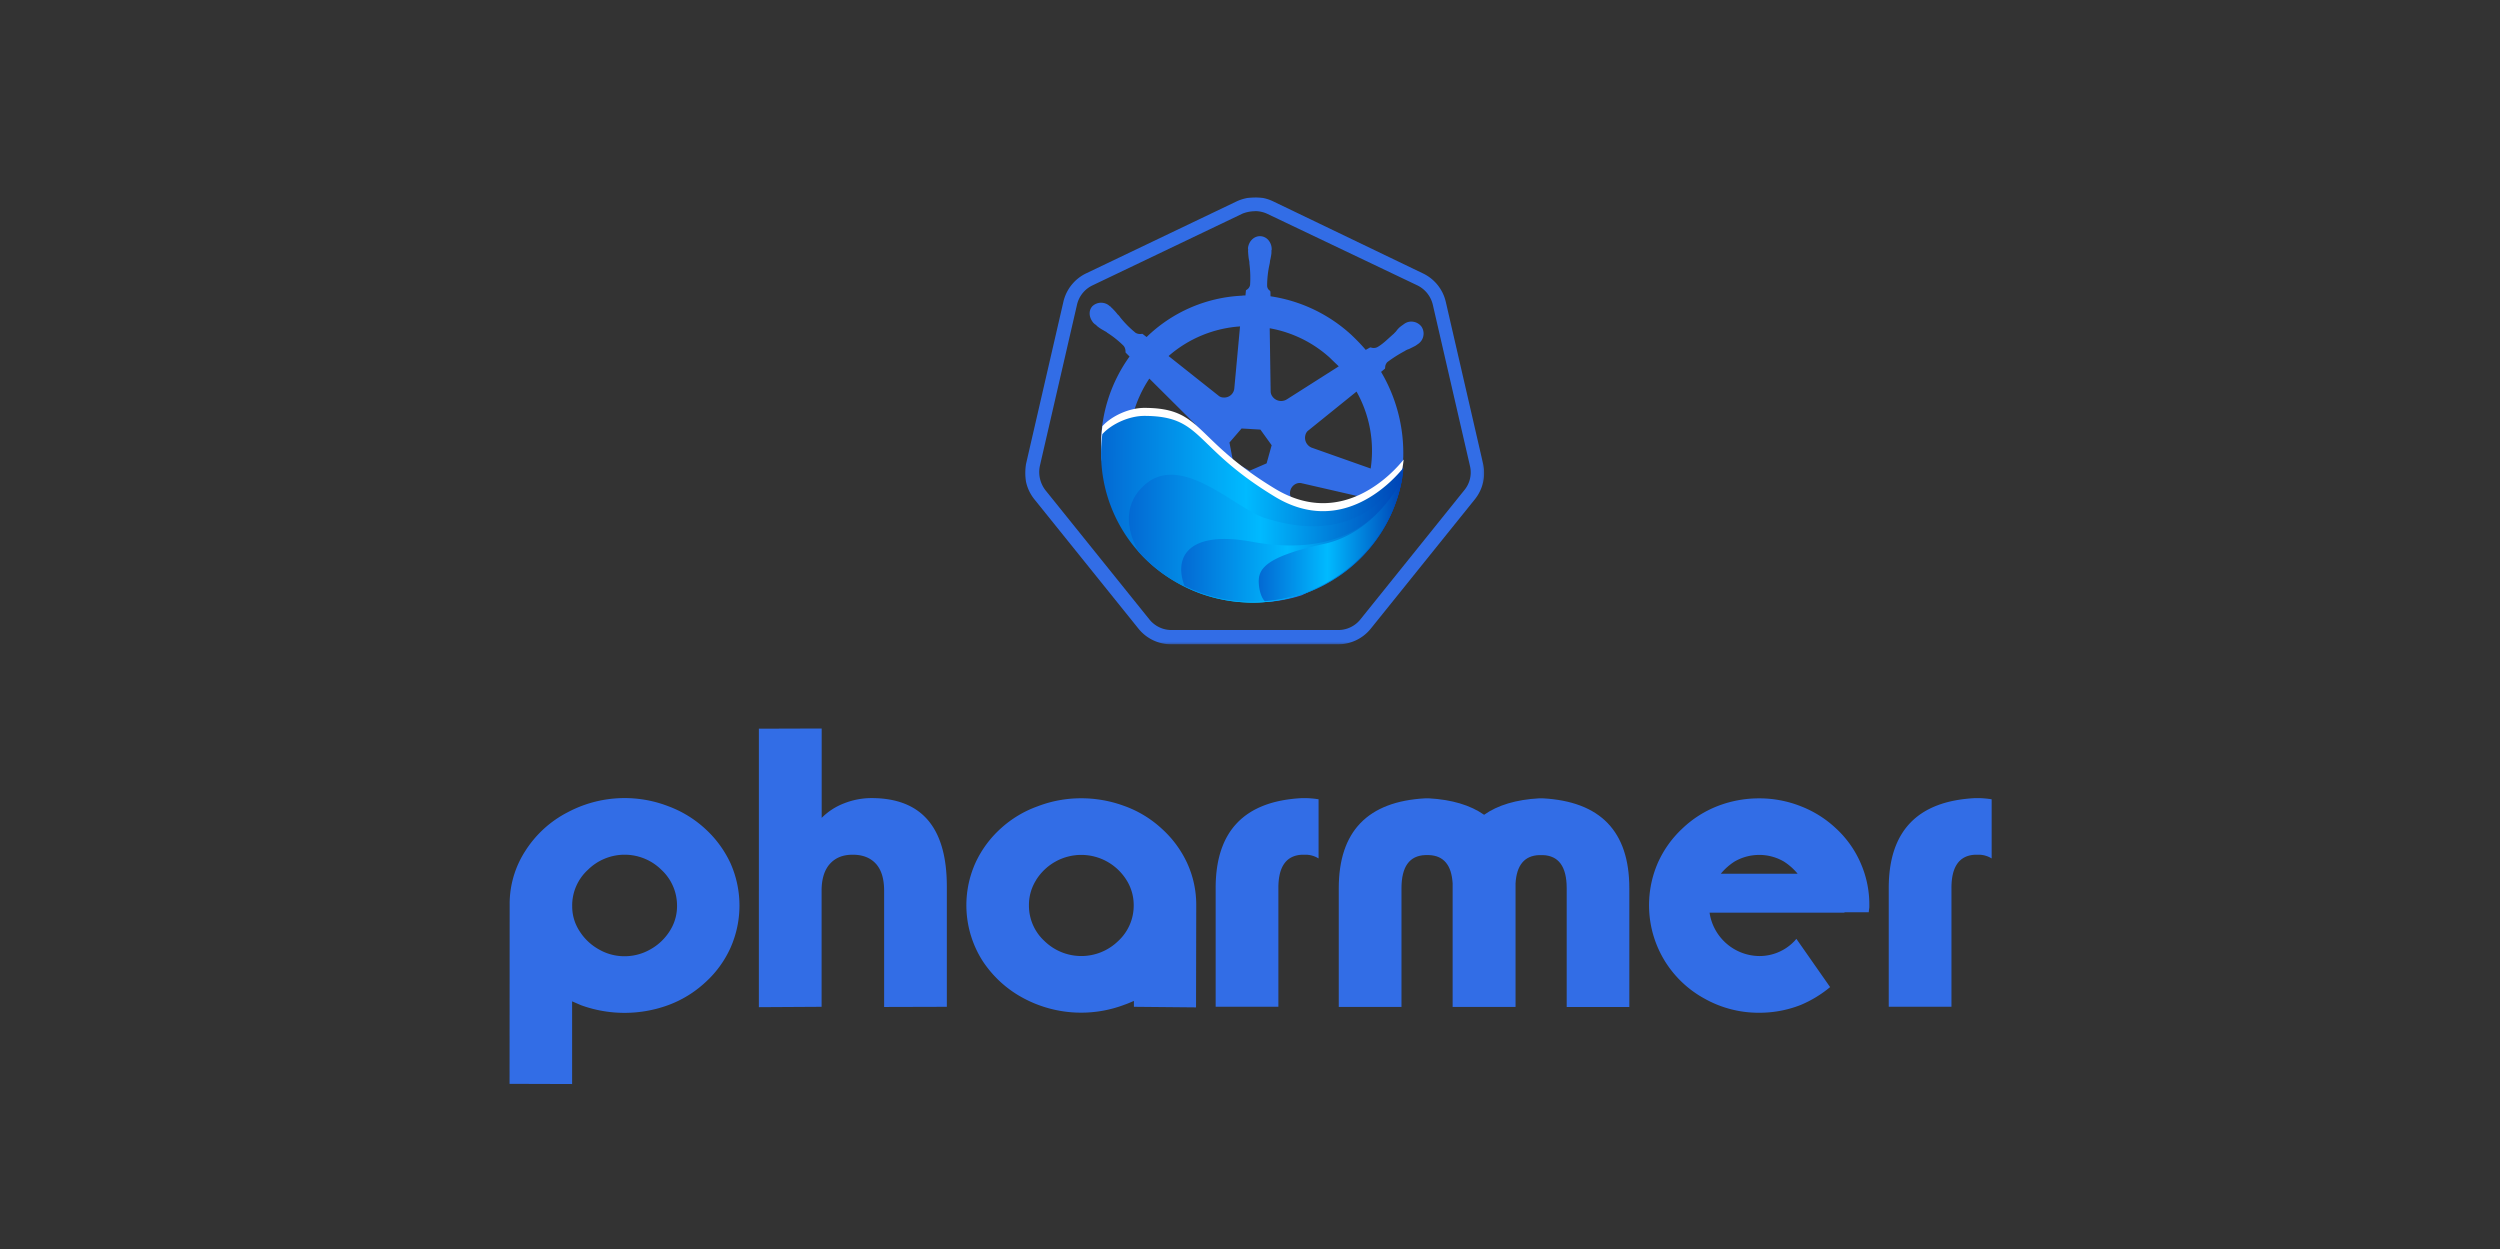 <svg id="Layer_1" data-name="Layer 1" xmlns="http://www.w3.org/2000/svg" xmlns:xlink="http://www.w3.org/1999/xlink" viewBox="0 0 1279 639"><rect x="0" y="0" width="1279" height="639" fill="#333333" stroke="none"/><defs><style>.cls-1{fill:#fff;}.cls-2{mask:url(#mask);}.cls-3{fill:#326de6;}.cls-4{fill:none;}.cls-5{fill:url(#linear-gradient);}.cls-6{fill:url(#linear-gradient-2);}.cls-7{fill:url(#linear-gradient-3);}.cls-8{fill:url(#linear-gradient-4);}</style><mask id="mask" x="524.4" y="100.91" width="234.86" height="228.7" maskUnits="userSpaceOnUse"><g id="mask-2"><polygon id="path-1" class="cls-1" points="759.26 329.61 759.26 100.91 524.4 100.91 524.4 329.61 759.26 329.61"/></g></mask><linearGradient id="linear-gradient" x1="566.01" y1="271.39" x2="720.8" y2="271.39" gradientTransform="translate(-2.2 -12.18) rotate(0.12)" gradientUnits="userSpaceOnUse"><stop offset="0" stop-color="#0369d3"/><stop offset="0.48" stop-color="#00baff"/><stop offset="1" stop-color="#0043b5"/></linearGradient><linearGradient id="linear-gradient-2" x1="580.31" y1="285.71" x2="720.52" y2="285.71" xlink:href="#linear-gradient"/><linearGradient id="linear-gradient-3" x1="607.16" y1="286.83" x2="720.14" y2="286.83" xlink:href="#linear-gradient"/><linearGradient id="linear-gradient-4" x1="646.82" y1="287.09" x2="719.94" y2="287.09" xlink:href="#linear-gradient"/></defs><title>pharmer-1280x640</title><g id="border"><g class="cls-2"><path id="Fill-1" class="cls-3" d="M642.06,100.91h0a23,23,0,0,0-9.42,2.13L555.8,139.79A21.5,21.5,0,0,0,544,154.52L525,237a21.55,21.55,0,0,0,4.26,18.53l53.15,66.05a21.42,21.42,0,0,0,16.85,8.05h85.2a21.45,21.45,0,0,0,16.86-8.05l53.15-66.05A21.43,21.43,0,0,0,758.69,237l-19-82.46a21.45,21.45,0,0,0-11.84-14.73L651.32,103a21.69,21.69,0,0,0-9.26-2.13m0,7.14a14.92,14.92,0,0,1,6.23,1.36L725.13,146a14.75,14.75,0,0,1,7.89,9.87l19,82.46a14.21,14.21,0,0,1-2.89,12.46L696,316.86a14.47,14.47,0,0,1-11.39,5.46H599.39A14.46,14.46,0,0,1,588,316.86L534.85,250.8A15.2,15.2,0,0,1,532,238.34l19-82.46a14.54,14.54,0,0,1,7.9-9.87l76.84-36.75a18.29,18.29,0,0,1,6.38-1.21"/></g></g><path class="cls-4" d="M610.94,223.55a5.42,5.42,0,0,0,.06-7l-23-22.88h0a62.29,62.29,0,0,0-10.34,38.45l30.62-6.91A5.46,5.46,0,0,0,610.94,223.55Z"/><path class="cls-4" d="M612.44,243.8l-32.1,3.51a69.77,69.77,0,0,0,9.32,18.34,67.63,67.63,0,0,0,9.51,10.52h0c1.65,1.29,3.15,2.69,4.68,3.82L617,251.45a8.54,8.54,0,0,0,.35-3.22A5.38,5.38,0,0,0,612.44,243.8Z"/><path class="cls-4" d="M625.93,203.34a5.15,5.15,0,0,0,5.55-4.74L634.4,167a62,62,0,0,0-36.56,15.15l25.41,20.16A4,4,0,0,0,625.93,203.34Z"/><polygon class="cls-4" points="630.82 236.03 639.34 240.81 639.34 240.82 648.01 237.06 650.55 227.79 644.79 219.78 635.2 219.24 628.99 226.43 630.82 236.03"/><path class="cls-4" d="M640.78,258.63a5.24,5.24,0,0,0-6.59,1.27l-16.68,27.63a63.08,63.08,0,0,0,26.76,4.55h0a38.82,38.82,0,0,0,13.14-2.26l-14.5-29.25A6.61,6.61,0,0,0,640.78,258.63Z"/><path class="cls-4" d="M680.22,182.88h0a61.94,61.94,0,0,0-30.61-14.94l.49,32.64a4.88,4.88,0,0,0,.93,2.31,5.47,5.47,0,0,0,7.33,1.43l26.58-16.9C683.32,185.85,681.83,184.45,680.22,182.88Z"/><path class="cls-4" d="M669,220.46a4.4,4.4,0,0,0-1.16,2.08A5.44,5.44,0,0,0,671,229l30.24,10.74A61.77,61.77,0,0,0,694,200.28Z"/><path class="cls-4" d="M663.23,247.44a5.31,5.31,0,0,0-2.87,6.77l11,30.06a60.32,60.32,0,0,0,15.28-12.74h0a62,62,0,0,0,10.69-17.11l-31.62-7.27A4.68,4.68,0,0,0,663.23,247.44Z"/><path class="cls-3" d="M566,249.21a80.36,80.36,0,0,0,12.31,25.86,75.08,75.08,0,0,0,11.83,13.08,90.87,90.87,0,0,0,8.51,6.77l11.84,6.36a77.13,77.13,0,0,0,36.1,6.77,75,75,0,0,0,19.29-3.47L677,299.26a75.75,75.75,0,0,0,21.67-17.33A79.85,79.85,0,0,0,713,257.75L716.65,245a96,96,0,0,0,1.25-11.06,81.57,81.57,0,0,0-11.34-43.68l2-1.66.08-.55a4.09,4.09,0,0,1,1.13-2.8,67.55,67.55,0,0,1,9-5.71l.16-.12a6.91,6.91,0,0,1,1.83-.82c1.07-.52,2.15-1.05,3.38-1.69l1.44-1a6.41,6.41,0,0,0,1.62-8.85,6.52,6.52,0,0,0-4.18-2.45,6.12,6.12,0,0,0-4.73,1.17l-1.28.91a11.55,11.55,0,0,0-2.68,2.68c-.36.5-.84.85-1.36,1.47l-.16.11c-3,2.63-5.47,5.18-8.26,6.69a4.12,4.12,0,0,1-3,.19l-.56-.1L698.72,179a103.17,103.17,0,0,0-7.62-7.91A78.13,78.13,0,0,0,650,151.58l-.06-2.44-.24-.32c-.23-.33-.63-.54-.86-.87a3.31,3.31,0,0,1-.58-1.82,52.23,52.23,0,0,1,1.2-10.78,9.67,9.67,0,0,0,.29-1.95,30.18,30.18,0,0,0,.7-3.73c.05-.28,0-.72.05-1.27,0-.28-.07-.45.09-.56a7.15,7.15,0,0,0-1.31-4.51,5.76,5.76,0,0,0-4.46-2.5c-3.25-.14-6.09,2.64-6.36,6.31.12.16,0,.28.08.44.07.44-.13.83,0,1.28a32.08,32.08,0,0,0,.4,3.92,7.83,7.83,0,0,1,.26,2.05,58.41,58.41,0,0,1,.35,10.91,3.57,3.57,0,0,1-1.81,2.54l-.31.23-.26,2.67a6.66,6.66,0,0,0-1.87.1,75,75,0,0,0-48.7,21.15l-2.16-1.67c-.16.12-.28,0-.44.07a4.63,4.63,0,0,1-3-.54,51.39,51.39,0,0,1-7.78-7.79l-.12-.16a7.17,7.17,0,0,0-1.34-1.52,27.93,27.93,0,0,0-2.55-2.88c-.24-.32-.63-.54-.87-.86a.72.72,0,0,0-.51-.38,6.46,6.46,0,0,0-9,0c-1.88,2.1-1.79,5.25.09,7.87a4.48,4.48,0,0,0,1.11,1.19c.11.16.23.33.39.21.24.33.63.54.86.87a20.36,20.36,0,0,0,3.24,2.14c.51.37,1.18.63,1.69,1l.12.16a50.12,50.12,0,0,1,8.51,6.78l.24.33a4.6,4.6,0,0,1,.73,2.69c.11.17-.05.28.07.45l2,2a77.83,77.83,0,0,0-14.59,43,81.14,81.14,0,0,0,.43,10.36Zm78.82-29.43,5.76,8L648,237.05l-8.67,3.77h0L630.82,236l-1.83-9.6,6.21-7.19ZM634.4,167l-2.92,31.62a5.15,5.15,0,0,1-5.55,4.74,4,4,0,0,1-2.68-1.05l-25.41-20.16A62,62,0,0,1,634.4,167Zm-56.75,65.15A62.29,62.29,0,0,1,588,193.68h0l23,22.88a5.38,5.38,0,0,1-2.73,8.66ZM617,251.45,603.85,280c-1.53-1.13-3-2.53-4.68-3.82h0a67.63,67.63,0,0,1-9.51-10.52,69.77,69.77,0,0,1-9.32-18.34l32.1-3.51a5.38,5.38,0,0,1,4.88,4.43A8.54,8.54,0,0,1,617,251.45Zm27.3,40.63h0a63.08,63.08,0,0,1-26.76-4.55l16.68-27.63a5.24,5.24,0,0,1,6.59-1.27,6.61,6.61,0,0,1,2.13,1.94l14.5,29.25A38.82,38.82,0,0,1,644.27,292.08ZM651,202.89a4.88,4.88,0,0,1-.93-2.31l-.49-32.64a61.94,61.94,0,0,1,30.61,14.94h0c1.61,1.57,3.1,3,4.72,4.54l-26.58,16.9A5.47,5.47,0,0,1,651,202.89Zm35.59,68.64h0a60.32,60.32,0,0,1-15.28,12.74l-11-30.06a5.31,5.31,0,0,1,2.87-6.77,4.68,4.68,0,0,1,2.46-.29l31.62,7.27A62,62,0,0,1,686.62,271.53Zm14.62-31.84L671,229a5.44,5.44,0,0,1-3.16-6.41,4.4,4.4,0,0,1,1.16-2.08l25-20.18A61.77,61.77,0,0,1,701.24,239.69Z"/><path class="cls-1" d="M717.79,237.64l0,0c.11-.84.24-1.69.32-2.54-4.9,6.14-31.17,35.91-65.8,14.93-42.34-25.66-36.65-41.3-66.84-41.36-7.8,0-16.78,4.14-21.48,9.35a75.52,75.52,0,0,0,18.42,60v0l.09.09c1.18,1.33,2.42,2.61,3.7,3.86l.2.21q2,1.9,4.11,3.69l.15.13c1.44,1.2,3,2.36,4.5,3.48l.09.06q2.37,1.69,4.92,3.24a78.65,78.65,0,0,0,14.13,6.74c2.42.87,4.87,1.62,7.33,2.24a78.94,78.94,0,0,0,44.3-1.72q3.52-1.17,6.93-2.69c1.14-.5,2.26-1,3.37-1.59,2.22-1.11,4.4-2.34,6.51-3.67q1.59-1,3.12-2.07a76.3,76.3,0,0,0,12.48-10.93l.26-.29c.88-1,1.75-2,2.59-3l.48-.59c.79-1,1.55-2,2.3-3l.45-.61c.85-1.2,1.68-2.42,2.48-3.69,0,0,0,0,0,0l0,0c.71-1.13,1.38-2.29,2-3.45l.13-.23.35-.68c.48-.89.95-1.78,1.39-2.68.07-.15.15-.31.22-.47s.23-.48.34-.73c.39-.83.77-1.67,1.12-2.51l.21-.49.12-.31c.07-.16.14-.32.2-.48q.53-1.31,1-2.61c0-.07.05-.14.07-.2a74.77,74.77,0,0,0,3.11-11.48l-.08.18c0-.27.09-.54.14-.82s.09-.44.13-.66l0,.07c.12-.69.22-1.37.31-2.05C717.72,238.09,717.76,237.86,717.79,237.64Z"/><path class="cls-5" d="M600.14,296.92c36.46,22.1,84.25,11,106.73-24.87a74.93,74.93,0,0,0,11.2-32.85c-4.9,6.14-31.16,35.91-65.8,14.93-42.34-25.66-36.64-41.3-66.84-41.36-7.79,0-16.78,4.14-21.48,9.35A75.75,75.75,0,0,0,600.14,296.92Z"/><path class="cls-6" d="M706.87,272.05a75.08,75.08,0,0,0,10.91-30.35c-6.85,11.58-25.69,37.71-70.59,23.34-15.17-4.84-42.5-33.56-61.36-17.15-10.76,9.37-10.12,22-3.45,34.27a77.35,77.35,0,0,0,17.76,14.76C636.6,319,684.39,307.88,706.87,272.05Z"/><path class="cls-7" d="M706.93,271.67a75,75,0,0,0,10.46-27.32,50.28,50.28,0,0,1-6.77,11.22c-7.87,10.31-26,29.66-70.27,21.57-30.57-5.59-40.28,6.3-34.41,22.53C641.54,317.39,685.61,305.65,706.93,271.67Z"/><path class="cls-8" d="M706.92,271.55a75.19,75.19,0,0,0,10.28-26.32c-.94,2.61-14.28,27.44-39.67,33-31.83,6.92-34.19,13.51-33.46,21.14.25,2.67,1.18,6.37,3,8.19A77.62,77.62,0,0,0,706.92,271.55Z"/><path class="cls-3" d="M260.74,462.74a49.84,49.84,0,0,1,8.12-27.57,56,56,0,0,1,21.66-19.66,62,62,0,0,1,51.23-3.1,57.29,57.29,0,0,1,18.95,11.53,55.58,55.58,0,0,1,13,17.64,53.32,53.32,0,0,1-.11,43.62,53.69,53.69,0,0,1-12.93,17.54,56.76,56.76,0,0,1-18.95,11.54,65.16,65.16,0,0,1-44.41,0l-2.31-1-2.3-1v42.31l-32-.1Zm32,.7a23,23,0,0,0,3.7,12.83,27.33,27.33,0,0,0,9.93,9.43,26,26,0,0,0,13.14,3.51,26.46,26.46,0,0,0,13.22-3.51,27.33,27.33,0,0,0,9.93-9.43,23.37,23.37,0,0,0,3.71-12.83,24.92,24.92,0,0,0-8-18.45,26.74,26.74,0,0,0-37.59,0A24.68,24.68,0,0,0,292.73,463.44Z"/><path class="cls-3" d="M420.37,372.7v45.72A32.64,32.64,0,0,1,431.8,411a38.31,38.31,0,0,1,14-2.7q38.6,0,38.6,45.21v61.57l-32.08.09V455.72c0-6.15-1.42-10.76-4.22-13.83s-6.75-4.62-11.82-4.62-8.83,1.54-11.64,4.62-4.31,7.68-4.31,13.83v59.36l-32.09.19V372.8Z"/><path class="cls-3" d="M580.11,512.07c-2.14.93-3.71,1.57-4.71,1.9a62.47,62.47,0,0,1-51.23-3,57,57,0,0,1-21.66-19.66,53,53,0,0,1-3.41-50A54.43,54.43,0,0,1,512,423.84a56,56,0,0,1,18.85-11.33,61.74,61.74,0,0,1,22.27-4.11,63.46,63.46,0,0,1,22.25,4,56,56,0,0,1,18.85,11.43,54.59,54.59,0,0,1,13,17.44A51.2,51.2,0,0,1,612,463.14l-.11,52.24-31.78-.3Zm-50-61.87a23.84,23.84,0,0,0-3.7,12.94,24.56,24.56,0,0,0,8,18.35,27,27,0,0,0,37.59,0,24.6,24.6,0,0,0,8-18.35,23.94,23.94,0,0,0-3.71-12.94,27.38,27.38,0,0,0-9.93-9.42,27.18,27.18,0,0,0-26.36,0A27.38,27.38,0,0,0,530.08,450.2Z"/><path class="cls-3" d="M674.58,439.18a12.6,12.6,0,0,0-6.53-1.91h-1.8q-12.24.51-12.23,17v60.77H621.93V454.31q0-43.8,44.32-46h1.8a50.47,50.47,0,0,1,6.53.6Z"/><path class="cls-3" d="M775.35,452v63.16H743.17V452q-.81-14.13-12.13-14.54h-1.81q-12.22.4-12.23,16.95v60.75H684.91V454.42q0-43.62,44.32-46H731q17.63,1,28.27,8.42,10.53-7.43,28.17-8.42h1.8q44.33,2.4,44.32,46v60.75H801.52V454.42q0-16.55-12.24-16.95h-1.8Q776.16,437.88,775.35,452Z"/><path class="cls-3" d="M951.83,441.38A52.58,52.58,0,0,1,956.35,463v.9a6.4,6.4,0,0,1-.11,1.1l-.2,1.71H943.61v.2h-69A26,26,0,0,0,900,489.11a24.66,24.66,0,0,0,18-7.62l.2-.2.3-.4.31-.31.2-.3L936.29,505a59.8,59.8,0,0,1-15,9.12,57.55,57.55,0,0,1-21.26,4A56.32,56.32,0,0,1,872.23,511a54.56,54.56,0,0,1-20.76-19.76,54.49,54.49,0,0,1-3.31-49.83,54.13,54.13,0,0,1,12.43-17.44,55,55,0,0,1,18-11.53,58.4,58.4,0,0,1,21.35-4,57.55,57.55,0,0,1,21.26,4,55.56,55.56,0,0,1,18.16,11.43A52.43,52.43,0,0,1,951.83,441.38Zm-51.84-4a25,25,0,0,0-12.63,3.41,30.08,30.08,0,0,0-7,6.22h39.31a29.85,29.85,0,0,0-7-6.22A25,25,0,0,0,900,437.37Z"/><path class="cls-3" d="M1018.93,439.18a12.6,12.6,0,0,0-6.53-1.91h-1.8q-12.24.51-12.23,17v60.77H966.28V454.31q0-43.8,44.32-46h1.8a50.47,50.47,0,0,1,6.53.6Z"/></svg>